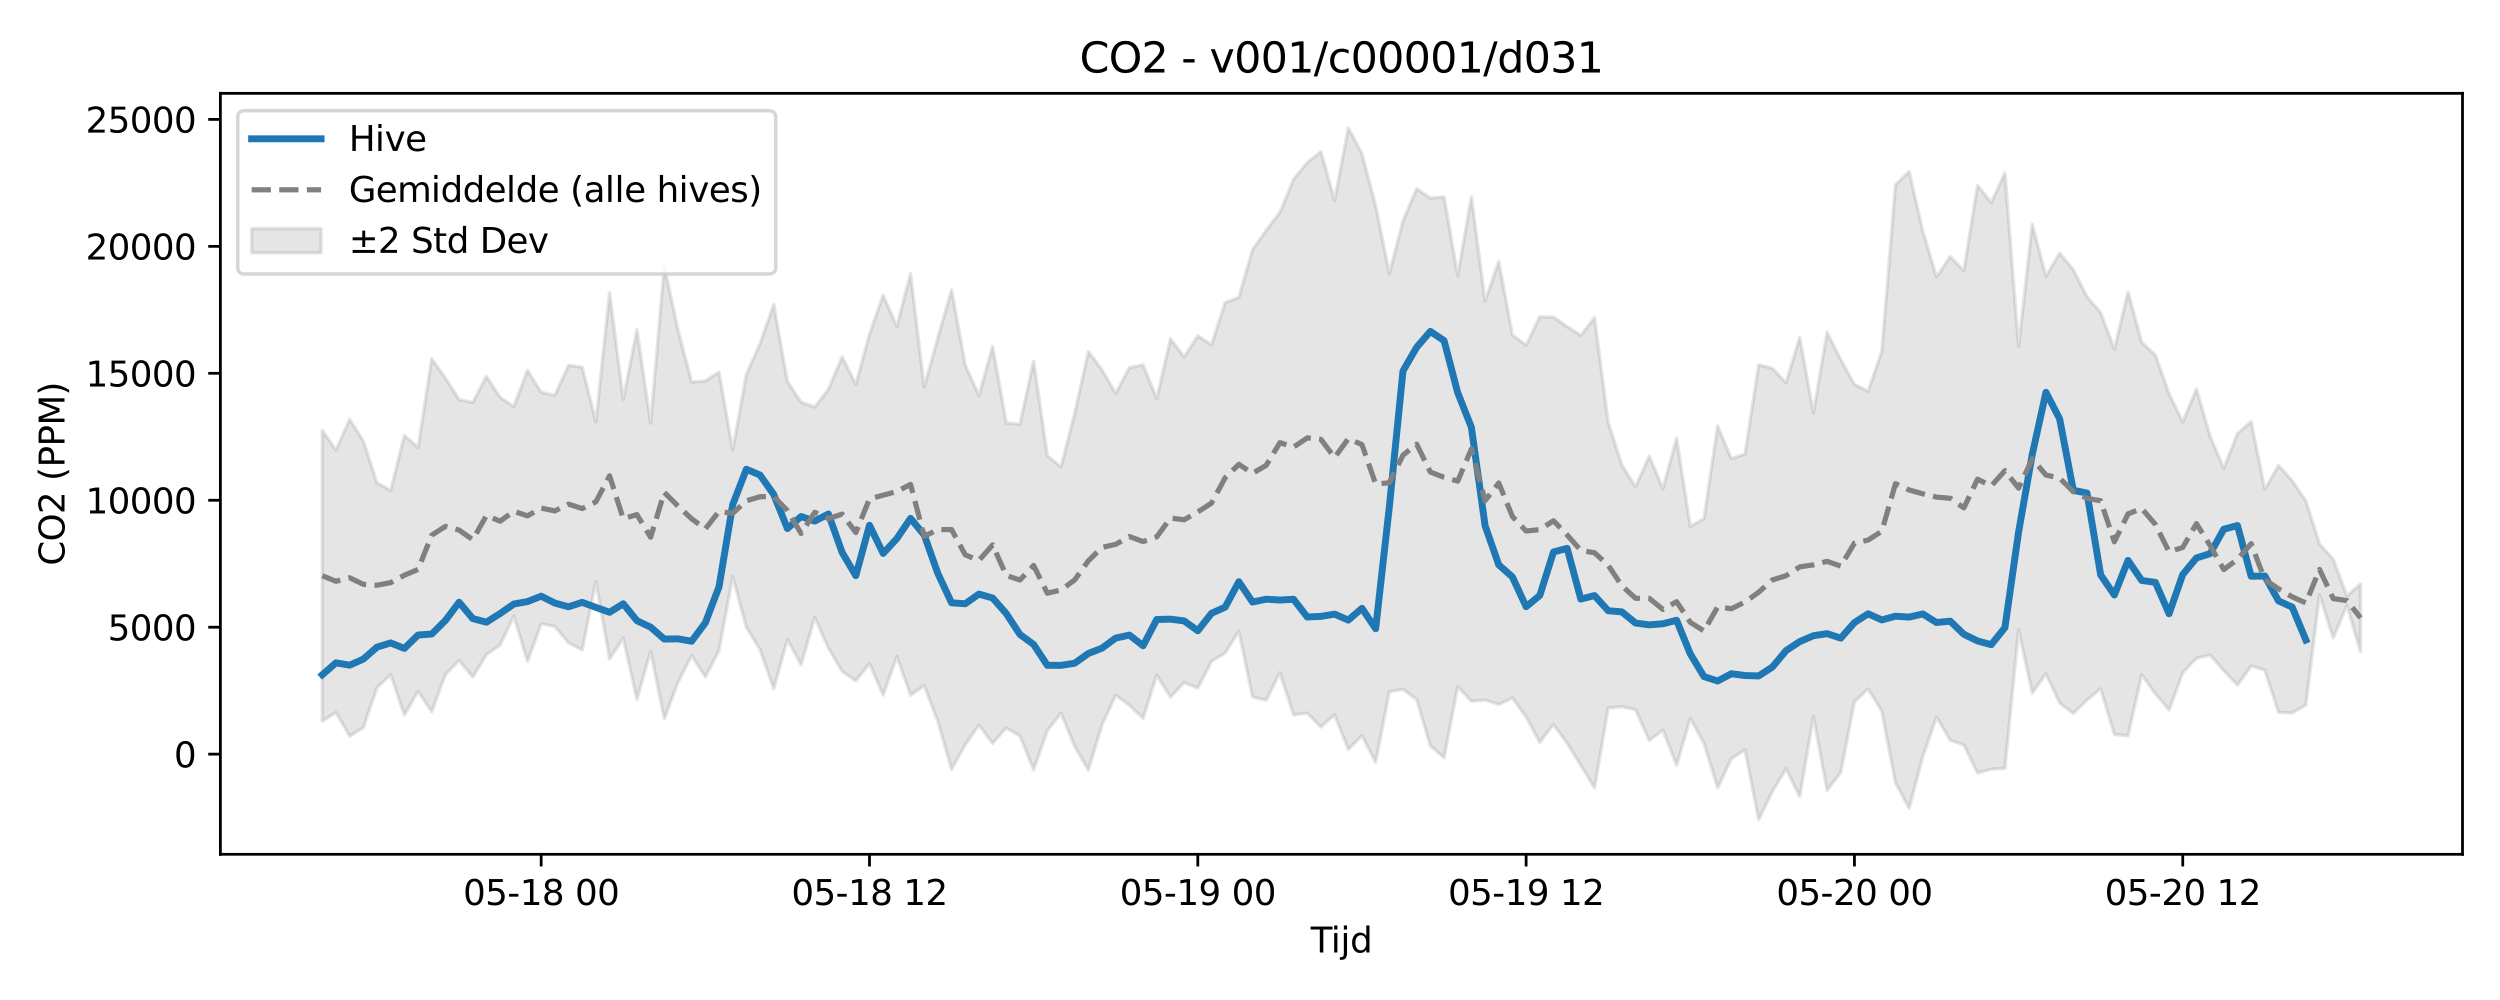 <?xml version="1.0" encoding="utf-8" standalone="no"?>
<!DOCTYPE svg PUBLIC "-//W3C//DTD SVG 1.1//EN"
  "http://www.w3.org/Graphics/SVG/1.1/DTD/svg11.dtd">
<svg xmlns:xlink="http://www.w3.org/1999/xlink" width="720pt" height="288pt" viewBox="0 0 720 288" xmlns="http://www.w3.org/2000/svg" version="1.1">
 <defs>
  <style type="text/css">*{stroke-linejoin: round; stroke-linecap: butt}</style>
 </defs>
 <g id="figure_1">
  <g id="patch_1">
   <path d="M 0 288 
L 720 288 
L 720 0 
L 0 0 
z
" style="fill: #ffffff"/>
  </g>
  <g id="axes_1">
   <g id="patch_2">
    <path d="M 63.47 246.04 
L 709.2 246.04 
L 709.2 26.88 
L 63.47 26.88 
z
" style="fill: #ffffff"/>
   </g>
   <g id="FillBetweenPolyCollection_1">
    <defs>
     <path id="m88e258ad9c" d="M 92.821 -164.09 
L 92.821 -80.279 
L 96.761 -82.821 
L 100.701 -75.982 
L 104.641 -78.44 
L 108.58 -89.997 
L 112.52 -93.659 
L 116.46 -82.068 
L 120.4 -88.889 
L 124.34 -83.044 
L 128.279 -93.699 
L 132.219 -97.769 
L 136.159 -93.007 
L 140.099 -99.449 
L 144.039 -102.237 
L 147.978 -110.585 
L 151.918 -97.53 
L 155.858 -108.329 
L 159.798 -107.587 
L 163.737 -102.848 
L 167.677 -100.839 
L 171.617 -120.483 
L 175.557 -98.254 
L 179.497 -104.23 
L 183.436 -86.56 
L 187.376 -100.439 
L 191.316 -81.02 
L 195.256 -91.46 
L 199.195 -99.202 
L 203.135 -93.084 
L 207.075 -100.635 
L 211.015 -121.901 
L 214.955 -107.332 
L 218.894 -100.878 
L 222.834 -89.664 
L 226.774 -103.794 
L 230.714 -96.547 
L 234.653 -110.166 
L 238.593 -101.303 
L 242.533 -94.665 
L 246.473 -91.937 
L 250.413 -96.917 
L 254.352 -87.817 
L 258.292 -98.923 
L 262.232 -87.777 
L 266.172 -90.524 
L 270.111 -80.199 
L 274.051 -66.461 
L 277.991 -73.517 
L 281.931 -79.181 
L 285.871 -73.886 
L 289.81 -78.369 
L 293.75 -76.031 
L 297.69 -66.316 
L 301.63 -77.562 
L 305.57 -82.614 
L 309.509 -73.052 
L 313.449 -66.254 
L 317.389 -79.234 
L 321.329 -87.808 
L 325.268 -84.859 
L 329.208 -81.122 
L 333.148 -93.588 
L 337.088 -87.216 
L 341.028 -91.41 
L 344.967 -89.843 
L 348.907 -97.516 
L 352.847 -99.936 
L 356.787 -106.224 
L 360.726 -87.286 
L 364.666 -86.328 
L 368.606 -94.248 
L 372.546 -82.12 
L 376.486 -82.609 
L 380.425 -78.605 
L 384.365 -82.175 
L 388.305 -72.155 
L 392.245 -76.164 
L 396.184 -68.456 
L 400.124 -88.748 
L 404.064 -89.458 
L 408.004 -86.519 
L 411.944 -73.166 
L 415.883 -69.797 
L 419.823 -90.266 
L 423.763 -86.031 
L 427.703 -86.37 
L 431.642 -85.11 
L 435.582 -86.986 
L 439.522 -81.545 
L 443.462 -74.192 
L 447.402 -79.374 
L 451.341 -73.929 
L 455.281 -67.56 
L 459.221 -61.059 
L 463.161 -84.101 
L 467.1 -84.454 
L 471.04 -83.622 
L 474.98 -74.751 
L 478.92 -77.722 
L 482.86 -67.595 
L 486.799 -81.113 
L 490.739 -73.929 
L 494.679 -61.102 
L 498.619 -69.465 
L 502.559 -72.034 
L 506.498 -51.922 
L 510.438 -60.014 
L 514.378 -66.614 
L 518.318 -58.599 
L 522.257 -81.599 
L 526.197 -60.363 
L 530.137 -65.543 
L 534.077 -85.899 
L 538.017 -89.575 
L 541.956 -83.207 
L 545.896 -62.55 
L 549.836 -55.211 
L 553.776 -70.146 
L 557.715 -81.474 
L 561.655 -74.827 
L 565.595 -73.436 
L 569.535 -65.36 
L 573.475 -66.485 
L 577.414 -66.693 
L 581.354 -106.612 
L 585.294 -88.374 
L 589.234 -93.929 
L 593.173 -85.542 
L 597.113 -82.501 
L 601.053 -86.371 
L 604.993 -89.632 
L 608.933 -76.45 
L 612.872 -76.111 
L 616.812 -93.694 
L 620.752 -88.212 
L 624.692 -83.514 
L 628.631 -94.234 
L 632.571 -98.406 
L 636.511 -99.361 
L 640.451 -94.85 
L 644.391 -90.69 
L 648.33 -96.217 
L 652.27 -94.987 
L 656.21 -82.861 
L 660.15 -82.663 
L 664.09 -84.959 
L 668.029 -116.69 
L 671.969 -104.269 
L 675.909 -113.665 
L 679.849 -100.303 
L 679.849 -119.82 
L 679.849 -119.82 
L 675.909 -116.374 
L 671.969 -126.948 
L 668.029 -131.306 
L 664.09 -143.771 
L 660.15 -149.553 
L 656.21 -153.973 
L 652.27 -147.088 
L 648.33 -166.603 
L 644.391 -163.147 
L 640.451 -153.09 
L 636.511 -162.413 
L 632.571 -175.978 
L 628.631 -166.436 
L 624.692 -174.653 
L 620.752 -185.731 
L 616.812 -189.414 
L 612.872 -203.903 
L 608.933 -187.479 
L 604.993 -197.944 
L 601.053 -202.563 
L 597.113 -210.353 
L 593.173 -215.051 
L 589.234 -208.463 
L 585.294 -223.364 
L 581.354 -188.247 
L 577.414 -238.2 
L 573.475 -229.614 
L 569.535 -234.632 
L 565.595 -210.027 
L 561.655 -214.175 
L 557.715 -208.177 
L 553.776 -221.421 
L 549.836 -238.566 
L 545.896 -234.833 
L 541.956 -186.787 
L 538.017 -175.344 
L 534.077 -177.281 
L 530.137 -184.387 
L 526.197 -192.275 
L 522.257 -169.054 
L 518.318 -190.867 
L 514.378 -177.779 
L 510.438 -181.912 
L 506.498 -182.961 
L 502.559 -157.22 
L 498.619 -155.908 
L 494.679 -165.325 
L 490.739 -138.614 
L 486.799 -136.411 
L 482.86 -161.848 
L 478.92 -147.257 
L 474.98 -156.633 
L 471.04 -147.765 
L 467.1 -154.11 
L 463.161 -166.331 
L 459.221 -196.543 
L 455.281 -191.392 
L 451.341 -193.918 
L 447.402 -196.663 
L 443.462 -196.776 
L 439.522 -188.581 
L 435.582 -191.485 
L 431.642 -212.697 
L 427.703 -201.266 
L 423.763 -231.356 
L 419.823 -208.63 
L 415.883 -231.254 
L 411.944 -230.943 
L 408.004 -233.622 
L 404.064 -224.385 
L 400.124 -209.137 
L 396.184 -228.761 
L 392.245 -243.737 
L 388.305 -251.158 
L 384.365 -230.273 
L 380.425 -244.318 
L 376.486 -241.168 
L 372.546 -236.359 
L 368.606 -226.787 
L 364.666 -221.652 
L 360.726 -216.065 
L 356.787 -202.329 
L 352.847 -200.881 
L 348.907 -188.663 
L 344.967 -191.295 
L 341.028 -185.186 
L 337.088 -190.414 
L 333.148 -173.18 
L 329.208 -182.927 
L 325.268 -182.089 
L 321.329 -174.662 
L 317.389 -181.482 
L 313.449 -186.734 
L 309.509 -168.914 
L 305.57 -153.559 
L 301.63 -156.76 
L 297.69 -183.981 
L 293.75 -165.867 
L 289.81 -166.149 
L 285.871 -188.239 
L 281.931 -174.011 
L 277.991 -182.89 
L 274.051 -204.506 
L 270.111 -190.762 
L 266.172 -176.538 
L 262.232 -209.213 
L 258.292 -193.962 
L 254.352 -203.001 
L 250.413 -191.752 
L 246.473 -177.324 
L 242.533 -185.228 
L 238.593 -175.91 
L 234.653 -170.759 
L 230.714 -172.167 
L 226.774 -178.106 
L 222.834 -200.317 
L 218.894 -189.018 
L 214.955 -180.179 
L 211.015 -158.406 
L 207.075 -180.827 
L 203.135 -178.303 
L 199.195 -177.964 
L 195.256 -193.054 
L 191.316 -211.368 
L 187.376 -166.115 
L 183.436 -193.038 
L 179.497 -172.988 
L 175.557 -203.676 
L 171.617 -166.486 
L 167.677 -182.236 
L 163.737 -182.776 
L 159.798 -174.138 
L 155.858 -175.008 
L 151.918 -181.33 
L 147.978 -170.932 
L 144.039 -173.553 
L 140.099 -179.624 
L 136.159 -172.102 
L 132.219 -172.906 
L 128.279 -179.115 
L 124.34 -184.678 
L 120.4 -159.123 
L 116.46 -162.596 
L 112.52 -146.766 
L 108.58 -148.91 
L 104.641 -160.974 
L 100.701 -167.229 
L 96.761 -158.362 
L 92.821 -164.09 
z
" style="stroke: #808080; stroke-opacity: 0.2"/>
    </defs>
    <g clip-path="url(#p3ba92b2f21)">
     <use xlink:href="#m88e258ad9c" x="0" y="288" style="fill: #808080; fill-opacity: 0.2; stroke: #808080; stroke-opacity: 0.2"/>
    </g>
   </g>
   <g id="matplotlib.axis_1">
    <g id="xtick_1">
     <g id="line2d_1">
      <defs>
       <path id="mdd85a28107" d="M 0 0 
L 0 3.5 
" style="stroke: #000000; stroke-width: 0.8"/>
      </defs>
      <g>
       <use xlink:href="#mdd85a28107" x="155.858" y="246.04" style="stroke: #000000; stroke-width: 0.8"/>
      </g>
     </g>
     <g id="text_1">
      <!-- 05-18 00 -->
      <g transform="translate(133.377 260.638) scale(0.1 -0.1)">
       <defs>
        <path id="DejaVuSans-30" d="M 2034 4250 
Q 1547 4250 1301 3770 
Q 1056 3291 1056 2328 
Q 1056 1369 1301 889 
Q 1547 409 2034 409 
Q 2525 409 2770 889 
Q 3016 1369 3016 2328 
Q 3016 3291 2770 3770 
Q 2525 4250 2034 4250 
z
M 2034 4750 
Q 2819 4750 3233 4129 
Q 3647 3509 3647 2328 
Q 3647 1150 3233 529 
Q 2819 -91 2034 -91 
Q 1250 -91 836 529 
Q 422 1150 422 2328 
Q 422 3509 836 4129 
Q 1250 4750 2034 4750 
z
" transform="scale(0.016)"/>
        <path id="DejaVuSans-35" d="M 691 4666 
L 3169 4666 
L 3169 4134 
L 1269 4134 
L 1269 2991 
Q 1406 3038 1543 3061 
Q 1681 3084 1819 3084 
Q 2600 3084 3056 2656 
Q 3513 2228 3513 1497 
Q 3513 744 3044 326 
Q 2575 -91 1722 -91 
Q 1428 -91 1123 -41 
Q 819 9 494 109 
L 494 744 
Q 775 591 1075 516 
Q 1375 441 1709 441 
Q 2250 441 2565 725 
Q 2881 1009 2881 1497 
Q 2881 1984 2565 2268 
Q 2250 2553 1709 2553 
Q 1456 2553 1204 2497 
Q 953 2441 691 2322 
L 691 4666 
z
" transform="scale(0.016)"/>
        <path id="DejaVuSans-2d" d="M 313 2009 
L 1997 2009 
L 1997 1497 
L 313 1497 
L 313 2009 
z
" transform="scale(0.016)"/>
        <path id="DejaVuSans-31" d="M 794 531 
L 1825 531 
L 1825 4091 
L 703 3866 
L 703 4441 
L 1819 4666 
L 2450 4666 
L 2450 531 
L 3481 531 
L 3481 0 
L 794 0 
L 794 531 
z
" transform="scale(0.016)"/>
        <path id="DejaVuSans-38" d="M 2034 2216 
Q 1584 2216 1326 1975 
Q 1069 1734 1069 1313 
Q 1069 891 1326 650 
Q 1584 409 2034 409 
Q 2484 409 2743 651 
Q 3003 894 3003 1313 
Q 3003 1734 2745 1975 
Q 2488 2216 2034 2216 
z
M 1403 2484 
Q 997 2584 770 2862 
Q 544 3141 544 3541 
Q 544 4100 942 4425 
Q 1341 4750 2034 4750 
Q 2731 4750 3128 4425 
Q 3525 4100 3525 3541 
Q 3525 3141 3298 2862 
Q 3072 2584 2669 2484 
Q 3125 2378 3379 2068 
Q 3634 1759 3634 1313 
Q 3634 634 3220 271 
Q 2806 -91 2034 -91 
Q 1263 -91 848 271 
Q 434 634 434 1313 
Q 434 1759 690 2068 
Q 947 2378 1403 2484 
z
M 1172 3481 
Q 1172 3119 1398 2916 
Q 1625 2713 2034 2713 
Q 2441 2713 2670 2916 
Q 2900 3119 2900 3481 
Q 2900 3844 2670 4047 
Q 2441 4250 2034 4250 
Q 1625 4250 1398 4047 
Q 1172 3844 1172 3481 
z
" transform="scale(0.016)"/>
        <path id="DejaVuSans-20" transform="scale(0.016)"/>
       </defs>
       <use xlink:href="#DejaVuSans-30"/>
       <use xlink:href="#DejaVuSans-35" transform="translate(63.623 0)"/>
       <use xlink:href="#DejaVuSans-2d" transform="translate(127.246 0)"/>
       <use xlink:href="#DejaVuSans-31" transform="translate(163.33 0)"/>
       <use xlink:href="#DejaVuSans-38" transform="translate(226.953 0)"/>
       <use xlink:href="#DejaVuSans-20" transform="translate(290.576 0)"/>
       <use xlink:href="#DejaVuSans-30" transform="translate(322.363 0)"/>
       <use xlink:href="#DejaVuSans-30" transform="translate(385.986 0)"/>
      </g>
     </g>
    </g>
    <g id="xtick_2">
     <g id="line2d_2">
      <g>
       <use xlink:href="#mdd85a28107" x="250.413" y="246.04" style="stroke: #000000; stroke-width: 0.8"/>
      </g>
     </g>
     <g id="text_2">
      <!-- 05-18 12 -->
      <g transform="translate(227.932 260.638) scale(0.1 -0.1)">
       <defs>
        <path id="DejaVuSans-32" d="M 1228 531 
L 3431 531 
L 3431 0 
L 469 0 
L 469 531 
Q 828 903 1448 1529 
Q 2069 2156 2228 2338 
Q 2531 2678 2651 2914 
Q 2772 3150 2772 3378 
Q 2772 3750 2511 3984 
Q 2250 4219 1831 4219 
Q 1534 4219 1204 4116 
Q 875 4013 500 3803 
L 500 4441 
Q 881 4594 1212 4672 
Q 1544 4750 1819 4750 
Q 2544 4750 2975 4387 
Q 3406 4025 3406 3419 
Q 3406 3131 3298 2873 
Q 3191 2616 2906 2266 
Q 2828 2175 2409 1742 
Q 1991 1309 1228 531 
z
" transform="scale(0.016)"/>
       </defs>
       <use xlink:href="#DejaVuSans-30"/>
       <use xlink:href="#DejaVuSans-35" transform="translate(63.623 0)"/>
       <use xlink:href="#DejaVuSans-2d" transform="translate(127.246 0)"/>
       <use xlink:href="#DejaVuSans-31" transform="translate(163.33 0)"/>
       <use xlink:href="#DejaVuSans-38" transform="translate(226.953 0)"/>
       <use xlink:href="#DejaVuSans-20" transform="translate(290.576 0)"/>
       <use xlink:href="#DejaVuSans-31" transform="translate(322.363 0)"/>
       <use xlink:href="#DejaVuSans-32" transform="translate(385.986 0)"/>
      </g>
     </g>
    </g>
    <g id="xtick_3">
     <g id="line2d_3">
      <g>
       <use xlink:href="#mdd85a28107" x="344.967" y="246.04" style="stroke: #000000; stroke-width: 0.8"/>
      </g>
     </g>
     <g id="text_3">
      <!-- 05-19 00 -->
      <g transform="translate(322.487 260.638) scale(0.1 -0.1)">
       <defs>
        <path id="DejaVuSans-39" d="M 703 97 
L 703 672 
Q 941 559 1184 500 
Q 1428 441 1663 441 
Q 2288 441 2617 861 
Q 2947 1281 2994 2138 
Q 2813 1869 2534 1725 
Q 2256 1581 1919 1581 
Q 1219 1581 811 2004 
Q 403 2428 403 3163 
Q 403 3881 828 4315 
Q 1253 4750 1959 4750 
Q 2769 4750 3195 4129 
Q 3622 3509 3622 2328 
Q 3622 1225 3098 567 
Q 2575 -91 1691 -91 
Q 1453 -91 1209 -44 
Q 966 3 703 97 
z
M 1959 2075 
Q 2384 2075 2632 2365 
Q 2881 2656 2881 3163 
Q 2881 3666 2632 3958 
Q 2384 4250 1959 4250 
Q 1534 4250 1286 3958 
Q 1038 3666 1038 3163 
Q 1038 2656 1286 2365 
Q 1534 2075 1959 2075 
z
" transform="scale(0.016)"/>
       </defs>
       <use xlink:href="#DejaVuSans-30"/>
       <use xlink:href="#DejaVuSans-35" transform="translate(63.623 0)"/>
       <use xlink:href="#DejaVuSans-2d" transform="translate(127.246 0)"/>
       <use xlink:href="#DejaVuSans-31" transform="translate(163.33 0)"/>
       <use xlink:href="#DejaVuSans-39" transform="translate(226.953 0)"/>
       <use xlink:href="#DejaVuSans-20" transform="translate(290.576 0)"/>
       <use xlink:href="#DejaVuSans-30" transform="translate(322.363 0)"/>
       <use xlink:href="#DejaVuSans-30" transform="translate(385.986 0)"/>
      </g>
     </g>
    </g>
    <g id="xtick_4">
     <g id="line2d_4">
      <g>
       <use xlink:href="#mdd85a28107" x="439.522" y="246.04" style="stroke: #000000; stroke-width: 0.8"/>
      </g>
     </g>
     <g id="text_4">
      <!-- 05-19 12 -->
      <g transform="translate(417.042 260.638) scale(0.1 -0.1)">
       <use xlink:href="#DejaVuSans-30"/>
       <use xlink:href="#DejaVuSans-35" transform="translate(63.623 0)"/>
       <use xlink:href="#DejaVuSans-2d" transform="translate(127.246 0)"/>
       <use xlink:href="#DejaVuSans-31" transform="translate(163.33 0)"/>
       <use xlink:href="#DejaVuSans-39" transform="translate(226.953 0)"/>
       <use xlink:href="#DejaVuSans-20" transform="translate(290.576 0)"/>
       <use xlink:href="#DejaVuSans-31" transform="translate(322.363 0)"/>
       <use xlink:href="#DejaVuSans-32" transform="translate(385.986 0)"/>
      </g>
     </g>
    </g>
    <g id="xtick_5">
     <g id="line2d_5">
      <g>
       <use xlink:href="#mdd85a28107" x="534.077" y="246.04" style="stroke: #000000; stroke-width: 0.8"/>
      </g>
     </g>
     <g id="text_5">
      <!-- 05-20 00 -->
      <g transform="translate(511.596 260.638) scale(0.1 -0.1)">
       <use xlink:href="#DejaVuSans-30"/>
       <use xlink:href="#DejaVuSans-35" transform="translate(63.623 0)"/>
       <use xlink:href="#DejaVuSans-2d" transform="translate(127.246 0)"/>
       <use xlink:href="#DejaVuSans-32" transform="translate(163.33 0)"/>
       <use xlink:href="#DejaVuSans-30" transform="translate(226.953 0)"/>
       <use xlink:href="#DejaVuSans-20" transform="translate(290.576 0)"/>
       <use xlink:href="#DejaVuSans-30" transform="translate(322.363 0)"/>
       <use xlink:href="#DejaVuSans-30" transform="translate(385.986 0)"/>
      </g>
     </g>
    </g>
    <g id="xtick_6">
     <g id="line2d_6">
      <g>
       <use xlink:href="#mdd85a28107" x="628.631" y="246.04" style="stroke: #000000; stroke-width: 0.8"/>
      </g>
     </g>
     <g id="text_6">
      <!-- 05-20 12 -->
      <g transform="translate(606.151 260.638) scale(0.1 -0.1)">
       <use xlink:href="#DejaVuSans-30"/>
       <use xlink:href="#DejaVuSans-35" transform="translate(63.623 0)"/>
       <use xlink:href="#DejaVuSans-2d" transform="translate(127.246 0)"/>
       <use xlink:href="#DejaVuSans-32" transform="translate(163.33 0)"/>
       <use xlink:href="#DejaVuSans-30" transform="translate(226.953 0)"/>
       <use xlink:href="#DejaVuSans-20" transform="translate(290.576 0)"/>
       <use xlink:href="#DejaVuSans-31" transform="translate(322.363 0)"/>
       <use xlink:href="#DejaVuSans-32" transform="translate(385.986 0)"/>
      </g>
     </g>
    </g>
    <g id="text_7">
     <!-- Tijd -->
     <g transform="translate(377.485 274.317) scale(0.1 -0.1)">
      <defs>
       <path id="DejaVuSans-54" d="M -19 4666 
L 3928 4666 
L 3928 4134 
L 2272 4134 
L 2272 0 
L 1638 0 
L 1638 4134 
L -19 4134 
L -19 4666 
z
" transform="scale(0.016)"/>
       <path id="DejaVuSans-69" d="M 603 3500 
L 1178 3500 
L 1178 0 
L 603 0 
L 603 3500 
z
M 603 4863 
L 1178 4863 
L 1178 4134 
L 603 4134 
L 603 4863 
z
" transform="scale(0.016)"/>
       <path id="DejaVuSans-6a" d="M 603 3500 
L 1178 3500 
L 1178 -63 
Q 1178 -731 923 -1031 
Q 669 -1331 103 -1331 
L -116 -1331 
L -116 -844 
L 38 -844 
Q 366 -844 484 -692 
Q 603 -541 603 -63 
L 603 3500 
z
M 603 4863 
L 1178 4863 
L 1178 4134 
L 603 4134 
L 603 4863 
z
" transform="scale(0.016)"/>
       <path id="DejaVuSans-64" d="M 2906 2969 
L 2906 4863 
L 3481 4863 
L 3481 0 
L 2906 0 
L 2906 525 
Q 2725 213 2448 61 
Q 2172 -91 1784 -91 
Q 1150 -91 751 415 
Q 353 922 353 1747 
Q 353 2572 751 3078 
Q 1150 3584 1784 3584 
Q 2172 3584 2448 3432 
Q 2725 3281 2906 2969 
z
M 947 1747 
Q 947 1113 1208 752 
Q 1469 391 1925 391 
Q 2381 391 2643 752 
Q 2906 1113 2906 1747 
Q 2906 2381 2643 2742 
Q 2381 3103 1925 3103 
Q 1469 3103 1208 2742 
Q 947 2381 947 1747 
z
" transform="scale(0.016)"/>
      </defs>
      <use xlink:href="#DejaVuSans-54"/>
      <use xlink:href="#DejaVuSans-69" transform="translate(57.959 0)"/>
      <use xlink:href="#DejaVuSans-6a" transform="translate(85.742 0)"/>
      <use xlink:href="#DejaVuSans-64" transform="translate(113.525 0)"/>
     </g>
    </g>
   </g>
   <g id="matplotlib.axis_2">
    <g id="ytick_1">
     <g id="line2d_7">
      <defs>
       <path id="m44c95bb6bd" d="M 0 0 
L -3.5 0 
" style="stroke: #000000; stroke-width: 0.8"/>
      </defs>
      <g>
       <use xlink:href="#m44c95bb6bd" x="63.47" y="217.197" style="stroke: #000000; stroke-width: 0.8"/>
      </g>
     </g>
     <g id="text_8">
      <!-- 0 -->
      <g transform="translate(50.108 220.996) scale(0.1 -0.1)">
       <use xlink:href="#DejaVuSans-30"/>
      </g>
     </g>
    </g>
    <g id="ytick_2">
     <g id="line2d_8">
      <g>
       <use xlink:href="#m44c95bb6bd" x="63.47" y="180.635" style="stroke: #000000; stroke-width: 0.8"/>
      </g>
     </g>
     <g id="text_9">
      <!-- 5000 -->
      <g transform="translate(31.02 184.434) scale(0.1 -0.1)">
       <use xlink:href="#DejaVuSans-35"/>
       <use xlink:href="#DejaVuSans-30" transform="translate(63.623 0)"/>
       <use xlink:href="#DejaVuSans-30" transform="translate(127.246 0)"/>
       <use xlink:href="#DejaVuSans-30" transform="translate(190.869 0)"/>
      </g>
     </g>
    </g>
    <g id="ytick_3">
     <g id="line2d_9">
      <g>
       <use xlink:href="#m44c95bb6bd" x="63.47" y="144.074" style="stroke: #000000; stroke-width: 0.8"/>
      </g>
     </g>
     <g id="text_10">
      <!-- 10000 -->
      <g transform="translate(24.657 147.873) scale(0.1 -0.1)">
       <use xlink:href="#DejaVuSans-31"/>
       <use xlink:href="#DejaVuSans-30" transform="translate(63.623 0)"/>
       <use xlink:href="#DejaVuSans-30" transform="translate(127.246 0)"/>
       <use xlink:href="#DejaVuSans-30" transform="translate(190.869 0)"/>
       <use xlink:href="#DejaVuSans-30" transform="translate(254.492 0)"/>
      </g>
     </g>
    </g>
    <g id="ytick_4">
     <g id="line2d_10">
      <g>
       <use xlink:href="#m44c95bb6bd" x="63.47" y="107.512" style="stroke: #000000; stroke-width: 0.8"/>
      </g>
     </g>
     <g id="text_11">
      <!-- 15000 -->
      <g transform="translate(24.657 111.312) scale(0.1 -0.1)">
       <use xlink:href="#DejaVuSans-31"/>
       <use xlink:href="#DejaVuSans-35" transform="translate(63.623 0)"/>
       <use xlink:href="#DejaVuSans-30" transform="translate(127.246 0)"/>
       <use xlink:href="#DejaVuSans-30" transform="translate(190.869 0)"/>
       <use xlink:href="#DejaVuSans-30" transform="translate(254.492 0)"/>
      </g>
     </g>
    </g>
    <g id="ytick_5">
     <g id="line2d_11">
      <g>
       <use xlink:href="#m44c95bb6bd" x="63.47" y="70.951" style="stroke: #000000; stroke-width: 0.8"/>
      </g>
     </g>
     <g id="text_12">
      <!-- 20000 -->
      <g transform="translate(24.657 74.75) scale(0.1 -0.1)">
       <use xlink:href="#DejaVuSans-32"/>
       <use xlink:href="#DejaVuSans-30" transform="translate(63.623 0)"/>
       <use xlink:href="#DejaVuSans-30" transform="translate(127.246 0)"/>
       <use xlink:href="#DejaVuSans-30" transform="translate(190.869 0)"/>
       <use xlink:href="#DejaVuSans-30" transform="translate(254.492 0)"/>
      </g>
     </g>
    </g>
    <g id="ytick_6">
     <g id="line2d_12">
      <g>
       <use xlink:href="#m44c95bb6bd" x="63.47" y="34.39" style="stroke: #000000; stroke-width: 0.8"/>
      </g>
     </g>
     <g id="text_13">
      <!-- 25000 -->
      <g transform="translate(24.657 38.189) scale(0.1 -0.1)">
       <use xlink:href="#DejaVuSans-32"/>
       <use xlink:href="#DejaVuSans-35" transform="translate(63.623 0)"/>
       <use xlink:href="#DejaVuSans-30" transform="translate(127.246 0)"/>
       <use xlink:href="#DejaVuSans-30" transform="translate(190.869 0)"/>
       <use xlink:href="#DejaVuSans-30" transform="translate(254.492 0)"/>
      </g>
     </g>
    </g>
    <g id="text_14">
     <!-- CO2 (PPM) -->
     <g transform="translate(18.578 162.903) rotate(-90) scale(0.1 -0.1)">
      <defs>
       <path id="DejaVuSans-43" d="M 4122 4306 
L 4122 3641 
Q 3803 3938 3442 4084 
Q 3081 4231 2675 4231 
Q 1875 4231 1450 3742 
Q 1025 3253 1025 2328 
Q 1025 1406 1450 917 
Q 1875 428 2675 428 
Q 3081 428 3442 575 
Q 3803 722 4122 1019 
L 4122 359 
Q 3791 134 3420 21 
Q 3050 -91 2638 -91 
Q 1578 -91 968 557 
Q 359 1206 359 2328 
Q 359 3453 968 4101 
Q 1578 4750 2638 4750 
Q 3056 4750 3426 4639 
Q 3797 4528 4122 4306 
z
" transform="scale(0.016)"/>
       <path id="DejaVuSans-4f" d="M 2522 4238 
Q 1834 4238 1429 3725 
Q 1025 3213 1025 2328 
Q 1025 1447 1429 934 
Q 1834 422 2522 422 
Q 3209 422 3611 934 
Q 4013 1447 4013 2328 
Q 4013 3213 3611 3725 
Q 3209 4238 2522 4238 
z
M 2522 4750 
Q 3503 4750 4090 4092 
Q 4678 3434 4678 2328 
Q 4678 1225 4090 567 
Q 3503 -91 2522 -91 
Q 1538 -91 948 565 
Q 359 1222 359 2328 
Q 359 3434 948 4092 
Q 1538 4750 2522 4750 
z
" transform="scale(0.016)"/>
       <path id="DejaVuSans-28" d="M 1984 4856 
Q 1566 4138 1362 3434 
Q 1159 2731 1159 2009 
Q 1159 1288 1364 580 
Q 1569 -128 1984 -844 
L 1484 -844 
Q 1016 -109 783 600 
Q 550 1309 550 2009 
Q 550 2706 781 3412 
Q 1013 4119 1484 4856 
L 1984 4856 
z
" transform="scale(0.016)"/>
       <path id="DejaVuSans-50" d="M 1259 4147 
L 1259 2394 
L 2053 2394 
Q 2494 2394 2734 2622 
Q 2975 2850 2975 3272 
Q 2975 3691 2734 3919 
Q 2494 4147 2053 4147 
L 1259 4147 
z
M 628 4666 
L 2053 4666 
Q 2838 4666 3239 4311 
Q 3641 3956 3641 3272 
Q 3641 2581 3239 2228 
Q 2838 1875 2053 1875 
L 1259 1875 
L 1259 0 
L 628 0 
L 628 4666 
z
" transform="scale(0.016)"/>
       <path id="DejaVuSans-4d" d="M 628 4666 
L 1569 4666 
L 2759 1491 
L 3956 4666 
L 4897 4666 
L 4897 0 
L 4281 0 
L 4281 4097 
L 3078 897 
L 2444 897 
L 1241 4097 
L 1241 0 
L 628 0 
L 628 4666 
z
" transform="scale(0.016)"/>
       <path id="DejaVuSans-29" d="M 513 4856 
L 1013 4856 
Q 1481 4119 1714 3412 
Q 1947 2706 1947 2009 
Q 1947 1309 1714 600 
Q 1481 -109 1013 -844 
L 513 -844 
Q 928 -128 1133 580 
Q 1338 1288 1338 2009 
Q 1338 2731 1133 3434 
Q 928 4138 513 4856 
z
" transform="scale(0.016)"/>
      </defs>
      <use xlink:href="#DejaVuSans-43"/>
      <use xlink:href="#DejaVuSans-4f" transform="translate(69.824 0)"/>
      <use xlink:href="#DejaVuSans-32" transform="translate(148.535 0)"/>
      <use xlink:href="#DejaVuSans-20" transform="translate(212.158 0)"/>
      <use xlink:href="#DejaVuSans-28" transform="translate(243.945 0)"/>
      <use xlink:href="#DejaVuSans-50" transform="translate(282.959 0)"/>
      <use xlink:href="#DejaVuSans-50" transform="translate(343.262 0)"/>
      <use xlink:href="#DejaVuSans-4d" transform="translate(403.564 0)"/>
      <use xlink:href="#DejaVuSans-29" transform="translate(489.844 0)"/>
     </g>
    </g>
   </g>
   <g id="line2d_13">
    <path d="M 92.821 194.331 
L 96.761 190.899 
L 100.701 191.572 
L 104.641 189.819 
L 108.58 186.361 
L 112.52 185.166 
L 116.46 186.741 
L 120.4 182.89 
L 124.34 182.602 
L 128.279 178.693 
L 132.219 173.447 
L 136.159 178.154 
L 140.099 179.185 
L 144.039 176.696 
L 147.978 173.954 
L 151.918 173.26 
L 155.858 171.695 
L 159.798 173.689 
L 163.737 174.749 
L 167.677 173.486 
L 175.557 176.343 
L 179.497 173.888 
L 183.436 178.76 
L 187.376 180.621 
L 191.316 184.05 
L 195.256 183.982 
L 199.195 184.672 
L 203.135 179.356 
L 207.075 168.987 
L 211.015 145.336 
L 214.955 135.142 
L 218.894 136.823 
L 222.834 142.412 
L 226.774 152.225 
L 230.714 148.763 
L 234.653 150.07 
L 238.593 148.04 
L 242.533 159.108 
L 246.473 165.789 
L 250.413 151.269 
L 254.352 159.386 
L 258.292 155.115 
L 262.232 149.295 
L 266.172 154.072 
L 270.111 165.17 
L 274.051 173.611 
L 277.991 173.876 
L 281.931 171.095 
L 285.871 172.221 
L 289.81 176.704 
L 293.75 182.736 
L 297.69 185.61 
L 301.63 191.618 
L 305.57 191.623 
L 309.509 191.006 
L 313.449 188.199 
L 317.389 186.663 
L 321.329 183.758 
L 325.268 182.907 
L 329.208 185.976 
L 333.148 178.405 
L 337.088 178.322 
L 341.028 178.812 
L 344.967 181.656 
L 348.907 176.631 
L 352.847 174.859 
L 356.787 167.541 
L 360.726 173.391 
L 364.666 172.565 
L 368.606 172.814 
L 372.546 172.589 
L 376.486 177.692 
L 380.425 177.515 
L 384.365 176.867 
L 388.305 178.59 
L 392.245 175.195 
L 396.184 181.072 
L 400.124 146.002 
L 404.064 106.823 
L 408.004 100.017 
L 411.944 95.442 
L 415.883 98.097 
L 419.823 113.094 
L 423.763 123.075 
L 427.703 151.381 
L 431.642 162.688 
L 435.582 166.167 
L 439.522 174.731 
L 443.462 171.488 
L 447.402 158.976 
L 451.341 157.928 
L 455.281 172.536 
L 459.221 171.527 
L 463.161 175.892 
L 467.1 176.219 
L 471.04 179.434 
L 474.98 179.96 
L 478.92 179.646 
L 482.86 178.641 
L 486.799 188.311 
L 490.739 194.855 
L 494.679 196.135 
L 498.619 194.041 
L 502.559 194.56 
L 506.498 194.665 
L 510.438 192.12 
L 514.378 187.377 
L 518.318 184.786 
L 522.257 183.087 
L 526.197 182.488 
L 530.137 183.782 
L 534.077 179.307 
L 538.017 176.772 
L 541.956 178.537 
L 545.896 177.464 
L 549.836 177.718 
L 553.776 176.818 
L 557.715 179.287 
L 561.655 178.888 
L 565.595 182.673 
L 569.535 184.586 
L 573.475 185.666 
L 577.414 180.745 
L 581.354 153.217 
L 585.294 130.858 
L 589.234 112.989 
L 593.173 120.626 
L 597.113 141.207 
L 601.053 142.009 
L 604.993 165.587 
L 608.933 171.353 
L 612.872 161.406 
L 616.812 167.177 
L 620.752 167.731 
L 624.692 176.755 
L 628.631 165.448 
L 632.571 160.697 
L 636.511 159.449 
L 640.451 152.41 
L 644.391 151.362 
L 648.33 165.952 
L 652.27 165.899 
L 656.21 173.052 
L 660.15 174.856 
L 664.09 184.304 
L 664.09 184.304 
" clip-path="url(#p3ba92b2f21)" style="fill: none; stroke: #1f77b4; stroke-width: 2; stroke-linecap: square"/>
   </g>
   <g id="line2d_14">
    <path d="M 92.821 165.815 
L 96.761 167.408 
L 100.701 166.394 
L 104.641 168.293 
L 108.58 168.547 
L 112.52 167.788 
L 116.46 165.668 
L 120.4 163.994 
L 124.34 154.139 
L 128.279 151.593 
L 132.219 152.662 
L 136.159 155.446 
L 140.099 148.464 
L 144.039 150.105 
L 147.978 147.241 
L 151.918 148.57 
L 155.858 146.331 
L 159.798 147.138 
L 163.737 145.188 
L 167.677 146.463 
L 171.617 144.516 
L 175.557 137.035 
L 179.497 149.391 
L 183.436 148.201 
L 187.376 154.723 
L 191.316 141.806 
L 195.256 145.743 
L 199.195 149.417 
L 203.135 152.307 
L 207.075 147.269 
L 211.015 147.846 
L 214.955 144.245 
L 218.894 143.052 
L 222.834 143.009 
L 226.774 147.05 
L 230.714 153.643 
L 234.653 147.538 
L 238.593 149.394 
L 242.533 148.053 
L 246.473 153.37 
L 250.413 143.665 
L 258.292 141.557 
L 262.232 139.505 
L 266.172 154.469 
L 270.111 152.52 
L 274.051 152.516 
L 277.991 159.796 
L 281.931 161.404 
L 285.871 156.937 
L 289.81 165.741 
L 293.75 167.051 
L 297.69 162.851 
L 301.63 170.839 
L 305.57 169.914 
L 309.509 167.017 
L 313.449 161.506 
L 317.389 157.642 
L 321.329 156.765 
L 325.268 154.526 
L 329.208 155.976 
L 333.148 154.616 
L 337.088 149.185 
L 341.028 149.702 
L 344.967 147.431 
L 348.907 144.91 
L 352.847 137.591 
L 356.787 133.724 
L 360.726 136.325 
L 364.666 134.01 
L 368.606 127.483 
L 372.546 128.761 
L 376.486 126.111 
L 380.425 126.539 
L 384.365 131.776 
L 388.305 126.343 
L 392.245 128.05 
L 396.184 139.391 
L 400.124 139.058 
L 404.064 131.078 
L 408.004 127.929 
L 411.944 135.946 
L 415.883 137.475 
L 419.823 138.552 
L 423.763 129.307 
L 427.703 144.182 
L 431.642 139.097 
L 435.582 148.764 
L 439.522 152.937 
L 443.462 152.516 
L 447.402 149.982 
L 451.341 154.077 
L 455.281 158.524 
L 459.221 159.199 
L 463.161 162.784 
L 467.1 168.718 
L 471.04 172.306 
L 474.98 172.308 
L 478.92 175.511 
L 482.86 173.278 
L 486.799 179.238 
L 490.739 181.728 
L 494.679 174.786 
L 498.619 175.313 
L 502.559 173.373 
L 506.498 170.558 
L 510.438 167.037 
L 514.378 165.803 
L 518.318 163.267 
L 522.257 162.673 
L 526.197 161.681 
L 530.137 163.035 
L 534.077 156.41 
L 538.017 155.54 
L 541.956 153.003 
L 545.896 139.308 
L 549.836 141.111 
L 553.776 142.216 
L 557.715 143.174 
L 561.655 143.499 
L 565.595 146.268 
L 569.535 138.004 
L 573.475 139.951 
L 577.414 135.554 
L 581.354 140.571 
L 585.294 132.131 
L 589.234 136.804 
L 593.173 137.704 
L 597.113 141.573 
L 601.053 143.533 
L 604.993 144.212 
L 608.933 156.036 
L 612.872 147.993 
L 616.812 146.446 
L 620.752 151.028 
L 624.692 158.917 
L 628.631 157.665 
L 632.571 150.808 
L 636.511 157.113 
L 640.451 164.03 
L 644.391 161.082 
L 648.33 156.59 
L 652.27 166.963 
L 656.21 169.583 
L 660.15 171.892 
L 664.09 173.635 
L 668.029 164.002 
L 671.969 172.391 
L 675.909 172.98 
L 679.849 177.938 
L 679.849 177.938 
" clip-path="url(#p3ba92b2f21)" style="fill: none; stroke-dasharray: 5.55,2.4; stroke-dashoffset: 0; stroke: #808080; stroke-width: 1.5"/>
   </g>
   <g id="patch_3">
    <path d="M 63.47 246.04 
L 63.47 26.88 
" style="fill: none; stroke: #000000; stroke-width: 0.8; stroke-linejoin: miter; stroke-linecap: square"/>
   </g>
   <g id="patch_4">
    <path d="M 709.2 246.04 
L 709.2 26.88 
" style="fill: none; stroke: #000000; stroke-width: 0.8; stroke-linejoin: miter; stroke-linecap: square"/>
   </g>
   <g id="patch_5">
    <path d="M 63.47 246.04 
L 709.2 246.04 
" style="fill: none; stroke: #000000; stroke-width: 0.8; stroke-linejoin: miter; stroke-linecap: square"/>
   </g>
   <g id="patch_6">
    <path d="M 63.47 26.88 
L 709.2 26.88 
" style="fill: none; stroke: #000000; stroke-width: 0.8; stroke-linejoin: miter; stroke-linecap: square"/>
   </g>
   <g id="text_15">
    <!-- CO2 - v001/c00001/d031 -->
    <g transform="translate(310.932 20.88) scale(0.12 -0.12)">
     <defs>
      <path id="DejaVuSans-76" d="M 191 3500 
L 800 3500 
L 1894 563 
L 2988 3500 
L 3597 3500 
L 2284 0 
L 1503 0 
L 191 3500 
z
" transform="scale(0.016)"/>
      <path id="DejaVuSans-2f" d="M 1625 4666 
L 2156 4666 
L 531 -594 
L 0 -594 
L 1625 4666 
z
" transform="scale(0.016)"/>
      <path id="DejaVuSans-63" d="M 3122 3366 
L 3122 2828 
Q 2878 2963 2633 3030 
Q 2388 3097 2138 3097 
Q 1578 3097 1268 2742 
Q 959 2388 959 1747 
Q 959 1106 1268 751 
Q 1578 397 2138 397 
Q 2388 397 2633 464 
Q 2878 531 3122 666 
L 3122 134 
Q 2881 22 2623 -34 
Q 2366 -91 2075 -91 
Q 1284 -91 818 406 
Q 353 903 353 1747 
Q 353 2603 823 3093 
Q 1294 3584 2113 3584 
Q 2378 3584 2631 3529 
Q 2884 3475 3122 3366 
z
" transform="scale(0.016)"/>
      <path id="DejaVuSans-33" d="M 2597 2516 
Q 3050 2419 3304 2112 
Q 3559 1806 3559 1356 
Q 3559 666 3084 287 
Q 2609 -91 1734 -91 
Q 1441 -91 1130 -33 
Q 819 25 488 141 
L 488 750 
Q 750 597 1062 519 
Q 1375 441 1716 441 
Q 2309 441 2620 675 
Q 2931 909 2931 1356 
Q 2931 1769 2642 2001 
Q 2353 2234 1838 2234 
L 1294 2234 
L 1294 2753 
L 1863 2753 
Q 2328 2753 2575 2939 
Q 2822 3125 2822 3475 
Q 2822 3834 2567 4026 
Q 2313 4219 1838 4219 
Q 1578 4219 1281 4162 
Q 984 4106 628 3988 
L 628 4550 
Q 988 4650 1302 4700 
Q 1616 4750 1894 4750 
Q 2613 4750 3031 4423 
Q 3450 4097 3450 3541 
Q 3450 3153 3228 2886 
Q 3006 2619 2597 2516 
z
" transform="scale(0.016)"/>
     </defs>
     <use xlink:href="#DejaVuSans-43"/>
     <use xlink:href="#DejaVuSans-4f" transform="translate(69.824 0)"/>
     <use xlink:href="#DejaVuSans-32" transform="translate(148.535 0)"/>
     <use xlink:href="#DejaVuSans-20" transform="translate(212.158 0)"/>
     <use xlink:href="#DejaVuSans-2d" transform="translate(243.945 0)"/>
     <use xlink:href="#DejaVuSans-20" transform="translate(280.029 0)"/>
     <use xlink:href="#DejaVuSans-76" transform="translate(311.816 0)"/>
     <use xlink:href="#DejaVuSans-30" transform="translate(370.996 0)"/>
     <use xlink:href="#DejaVuSans-30" transform="translate(434.619 0)"/>
     <use xlink:href="#DejaVuSans-31" transform="translate(498.242 0)"/>
     <use xlink:href="#DejaVuSans-2f" transform="translate(561.865 0)"/>
     <use xlink:href="#DejaVuSans-63" transform="translate(595.557 0)"/>
     <use xlink:href="#DejaVuSans-30" transform="translate(650.537 0)"/>
     <use xlink:href="#DejaVuSans-30" transform="translate(714.16 0)"/>
     <use xlink:href="#DejaVuSans-30" transform="translate(777.783 0)"/>
     <use xlink:href="#DejaVuSans-30" transform="translate(841.406 0)"/>
     <use xlink:href="#DejaVuSans-31" transform="translate(905.029 0)"/>
     <use xlink:href="#DejaVuSans-2f" transform="translate(968.652 0)"/>
     <use xlink:href="#DejaVuSans-64" transform="translate(1002.344 0)"/>
     <use xlink:href="#DejaVuSans-30" transform="translate(1065.82 0)"/>
     <use xlink:href="#DejaVuSans-33" transform="translate(1129.443 0)"/>
     <use xlink:href="#DejaVuSans-31" transform="translate(1193.066 0)"/>
    </g>
   </g>
   <g id="legend_1">
    <g id="patch_7">
     <path d="M 70.47 78.914 
L 221.414 78.914 
Q 223.414 78.914 223.414 76.914 
L 223.414 33.88 
Q 223.414 31.88 221.414 31.88 
L 70.47 31.88 
Q 68.47 31.88 68.47 33.88 
L 68.47 76.914 
Q 68.47 78.914 70.47 78.914 
z
" style="fill: #ffffff; opacity: 0.8; stroke: #cccccc; stroke-linejoin: miter"/>
    </g>
    <g id="line2d_15">
     <path d="M 72.47 39.978 
L 82.47 39.978 
L 92.47 39.978 
" style="fill: none; stroke: #1f77b4; stroke-width: 2; stroke-linecap: square"/>
    </g>
    <g id="text_16">
     <!-- Hive -->
     <g transform="translate(100.47 43.478) scale(0.1 -0.1)">
      <defs>
       <path id="DejaVuSans-48" d="M 628 4666 
L 1259 4666 
L 1259 2753 
L 3553 2753 
L 3553 4666 
L 4184 4666 
L 4184 0 
L 3553 0 
L 3553 2222 
L 1259 2222 
L 1259 0 
L 628 0 
L 628 4666 
z
" transform="scale(0.016)"/>
       <path id="DejaVuSans-65" d="M 3597 1894 
L 3597 1613 
L 953 1613 
Q 991 1019 1311 708 
Q 1631 397 2203 397 
Q 2534 397 2845 478 
Q 3156 559 3463 722 
L 3463 178 
Q 3153 47 2828 -22 
Q 2503 -91 2169 -91 
Q 1331 -91 842 396 
Q 353 884 353 1716 
Q 353 2575 817 3079 
Q 1281 3584 2069 3584 
Q 2775 3584 3186 3129 
Q 3597 2675 3597 1894 
z
M 3022 2063 
Q 3016 2534 2758 2815 
Q 2500 3097 2075 3097 
Q 1594 3097 1305 2825 
Q 1016 2553 972 2059 
L 3022 2063 
z
" transform="scale(0.016)"/>
      </defs>
      <use xlink:href="#DejaVuSans-48"/>
      <use xlink:href="#DejaVuSans-69" transform="translate(75.195 0)"/>
      <use xlink:href="#DejaVuSans-76" transform="translate(102.979 0)"/>
      <use xlink:href="#DejaVuSans-65" transform="translate(162.158 0)"/>
     </g>
    </g>
    <g id="line2d_16">
     <path d="M 72.47 54.657 
L 82.47 54.657 
L 92.47 54.657 
" style="fill: none; stroke-dasharray: 5.55,2.4; stroke-dashoffset: 0; stroke: #808080; stroke-width: 1.5"/>
    </g>
    <g id="text_17">
     <!-- Gemiddelde (alle hives) -->
     <g transform="translate(100.47 58.157) scale(0.1 -0.1)">
      <defs>
       <path id="DejaVuSans-47" d="M 3809 666 
L 3809 1919 
L 2778 1919 
L 2778 2438 
L 4434 2438 
L 4434 434 
Q 4069 175 3628 42 
Q 3188 -91 2688 -91 
Q 1594 -91 976 548 
Q 359 1188 359 2328 
Q 359 3472 976 4111 
Q 1594 4750 2688 4750 
Q 3144 4750 3555 4637 
Q 3966 4525 4313 4306 
L 4313 3634 
Q 3963 3931 3569 4081 
Q 3175 4231 2741 4231 
Q 1884 4231 1454 3753 
Q 1025 3275 1025 2328 
Q 1025 1384 1454 906 
Q 1884 428 2741 428 
Q 3075 428 3337 486 
Q 3600 544 3809 666 
z
" transform="scale(0.016)"/>
       <path id="DejaVuSans-6d" d="M 3328 2828 
Q 3544 3216 3844 3400 
Q 4144 3584 4550 3584 
Q 5097 3584 5394 3201 
Q 5691 2819 5691 2113 
L 5691 0 
L 5113 0 
L 5113 2094 
Q 5113 2597 4934 2840 
Q 4756 3084 4391 3084 
Q 3944 3084 3684 2787 
Q 3425 2491 3425 1978 
L 3425 0 
L 2847 0 
L 2847 2094 
Q 2847 2600 2669 2842 
Q 2491 3084 2119 3084 
Q 1678 3084 1418 2786 
Q 1159 2488 1159 1978 
L 1159 0 
L 581 0 
L 581 3500 
L 1159 3500 
L 1159 2956 
Q 1356 3278 1631 3431 
Q 1906 3584 2284 3584 
Q 2666 3584 2933 3390 
Q 3200 3197 3328 2828 
z
" transform="scale(0.016)"/>
       <path id="DejaVuSans-6c" d="M 603 4863 
L 1178 4863 
L 1178 0 
L 603 0 
L 603 4863 
z
" transform="scale(0.016)"/>
       <path id="DejaVuSans-61" d="M 2194 1759 
Q 1497 1759 1228 1600 
Q 959 1441 959 1056 
Q 959 750 1161 570 
Q 1363 391 1709 391 
Q 2188 391 2477 730 
Q 2766 1069 2766 1631 
L 2766 1759 
L 2194 1759 
z
M 3341 1997 
L 3341 0 
L 2766 0 
L 2766 531 
Q 2569 213 2275 61 
Q 1981 -91 1556 -91 
Q 1019 -91 701 211 
Q 384 513 384 1019 
Q 384 1609 779 1909 
Q 1175 2209 1959 2209 
L 2766 2209 
L 2766 2266 
Q 2766 2663 2505 2880 
Q 2244 3097 1772 3097 
Q 1472 3097 1187 3025 
Q 903 2953 641 2809 
L 641 3341 
Q 956 3463 1253 3523 
Q 1550 3584 1831 3584 
Q 2591 3584 2966 3190 
Q 3341 2797 3341 1997 
z
" transform="scale(0.016)"/>
       <path id="DejaVuSans-68" d="M 3513 2113 
L 3513 0 
L 2938 0 
L 2938 2094 
Q 2938 2591 2744 2837 
Q 2550 3084 2163 3084 
Q 1697 3084 1428 2787 
Q 1159 2491 1159 1978 
L 1159 0 
L 581 0 
L 581 4863 
L 1159 4863 
L 1159 2956 
Q 1366 3272 1645 3428 
Q 1925 3584 2291 3584 
Q 2894 3584 3203 3211 
Q 3513 2838 3513 2113 
z
" transform="scale(0.016)"/>
       <path id="DejaVuSans-73" d="M 2834 3397 
L 2834 2853 
Q 2591 2978 2328 3040 
Q 2066 3103 1784 3103 
Q 1356 3103 1142 2972 
Q 928 2841 928 2578 
Q 928 2378 1081 2264 
Q 1234 2150 1697 2047 
L 1894 2003 
Q 2506 1872 2764 1633 
Q 3022 1394 3022 966 
Q 3022 478 2636 193 
Q 2250 -91 1575 -91 
Q 1294 -91 989 -36 
Q 684 19 347 128 
L 347 722 
Q 666 556 975 473 
Q 1284 391 1588 391 
Q 1994 391 2212 530 
Q 2431 669 2431 922 
Q 2431 1156 2273 1281 
Q 2116 1406 1581 1522 
L 1381 1569 
Q 847 1681 609 1914 
Q 372 2147 372 2553 
Q 372 3047 722 3315 
Q 1072 3584 1716 3584 
Q 2034 3584 2315 3537 
Q 2597 3491 2834 3397 
z
" transform="scale(0.016)"/>
      </defs>
      <use xlink:href="#DejaVuSans-47"/>
      <use xlink:href="#DejaVuSans-65" transform="translate(77.49 0)"/>
      <use xlink:href="#DejaVuSans-6d" transform="translate(139.014 0)"/>
      <use xlink:href="#DejaVuSans-69" transform="translate(236.426 0)"/>
      <use xlink:href="#DejaVuSans-64" transform="translate(264.209 0)"/>
      <use xlink:href="#DejaVuSans-64" transform="translate(327.686 0)"/>
      <use xlink:href="#DejaVuSans-65" transform="translate(391.162 0)"/>
      <use xlink:href="#DejaVuSans-6c" transform="translate(452.686 0)"/>
      <use xlink:href="#DejaVuSans-64" transform="translate(480.469 0)"/>
      <use xlink:href="#DejaVuSans-65" transform="translate(543.945 0)"/>
      <use xlink:href="#DejaVuSans-20" transform="translate(605.469 0)"/>
      <use xlink:href="#DejaVuSans-28" transform="translate(637.256 0)"/>
      <use xlink:href="#DejaVuSans-61" transform="translate(676.27 0)"/>
      <use xlink:href="#DejaVuSans-6c" transform="translate(737.549 0)"/>
      <use xlink:href="#DejaVuSans-6c" transform="translate(765.332 0)"/>
      <use xlink:href="#DejaVuSans-65" transform="translate(793.115 0)"/>
      <use xlink:href="#DejaVuSans-20" transform="translate(854.639 0)"/>
      <use xlink:href="#DejaVuSans-68" transform="translate(886.426 0)"/>
      <use xlink:href="#DejaVuSans-69" transform="translate(949.805 0)"/>
      <use xlink:href="#DejaVuSans-76" transform="translate(977.588 0)"/>
      <use xlink:href="#DejaVuSans-65" transform="translate(1036.768 0)"/>
      <use xlink:href="#DejaVuSans-73" transform="translate(1098.291 0)"/>
      <use xlink:href="#DejaVuSans-29" transform="translate(1150.391 0)"/>
     </g>
    </g>
    <g id="patch_8">
     <path d="M 72.47 72.835 
L 92.47 72.835 
L 92.47 65.835 
L 72.47 65.835 
z
" style="fill: #808080; fill-opacity: 0.2; stroke: #808080; stroke-opacity: 0.2; stroke-linejoin: miter"/>
    </g>
    <g id="text_18">
     <!-- ±2 Std Dev -->
     <g transform="translate(100.47 72.835) scale(0.1 -0.1)">
      <defs>
       <path id="DejaVuSans-b1" d="M 2944 4013 
L 2944 2803 
L 4684 2803 
L 4684 2272 
L 2944 2272 
L 2944 1063 
L 2419 1063 
L 2419 2272 
L 678 2272 
L 678 2803 
L 2419 2803 
L 2419 4013 
L 2944 4013 
z
M 678 531 
L 4684 531 
L 4684 0 
L 678 0 
L 678 531 
z
" transform="scale(0.016)"/>
       <path id="DejaVuSans-53" d="M 3425 4513 
L 3425 3897 
Q 3066 4069 2747 4153 
Q 2428 4238 2131 4238 
Q 1616 4238 1336 4038 
Q 1056 3838 1056 3469 
Q 1056 3159 1242 3001 
Q 1428 2844 1947 2747 
L 2328 2669 
Q 3034 2534 3370 2195 
Q 3706 1856 3706 1288 
Q 3706 609 3251 259 
Q 2797 -91 1919 -91 
Q 1588 -91 1214 -16 
Q 841 59 441 206 
L 441 856 
Q 825 641 1194 531 
Q 1563 422 1919 422 
Q 2459 422 2753 634 
Q 3047 847 3047 1241 
Q 3047 1584 2836 1778 
Q 2625 1972 2144 2069 
L 1759 2144 
Q 1053 2284 737 2584 
Q 422 2884 422 3419 
Q 422 4038 858 4394 
Q 1294 4750 2059 4750 
Q 2388 4750 2728 4690 
Q 3069 4631 3425 4513 
z
" transform="scale(0.016)"/>
       <path id="DejaVuSans-74" d="M 1172 4494 
L 1172 3500 
L 2356 3500 
L 2356 3053 
L 1172 3053 
L 1172 1153 
Q 1172 725 1289 603 
Q 1406 481 1766 481 
L 2356 481 
L 2356 0 
L 1766 0 
Q 1100 0 847 248 
Q 594 497 594 1153 
L 594 3053 
L 172 3053 
L 172 3500 
L 594 3500 
L 594 4494 
L 1172 4494 
z
" transform="scale(0.016)"/>
       <path id="DejaVuSans-44" d="M 1259 4147 
L 1259 519 
L 2022 519 
Q 2988 519 3436 956 
Q 3884 1394 3884 2338 
Q 3884 3275 3436 3711 
Q 2988 4147 2022 4147 
L 1259 4147 
z
M 628 4666 
L 1925 4666 
Q 3281 4666 3915 4102 
Q 4550 3538 4550 2338 
Q 4550 1131 3912 565 
Q 3275 0 1925 0 
L 628 0 
L 628 4666 
z
" transform="scale(0.016)"/>
      </defs>
      <use xlink:href="#DejaVuSans-b1"/>
      <use xlink:href="#DejaVuSans-32" transform="translate(83.789 0)"/>
      <use xlink:href="#DejaVuSans-20" transform="translate(147.412 0)"/>
      <use xlink:href="#DejaVuSans-53" transform="translate(179.199 0)"/>
      <use xlink:href="#DejaVuSans-74" transform="translate(242.676 0)"/>
      <use xlink:href="#DejaVuSans-64" transform="translate(281.885 0)"/>
      <use xlink:href="#DejaVuSans-20" transform="translate(345.361 0)"/>
      <use xlink:href="#DejaVuSans-44" transform="translate(377.148 0)"/>
      <use xlink:href="#DejaVuSans-65" transform="translate(454.15 0)"/>
      <use xlink:href="#DejaVuSans-76" transform="translate(515.674 0)"/>
     </g>
    </g>
   </g>
  </g>
 </g>
 <defs>
  <clipPath id="p3ba92b2f21">
   <rect x="63.47" y="26.88" width="645.73" height="219.16"/>
  </clipPath>
 </defs>
</svg>
